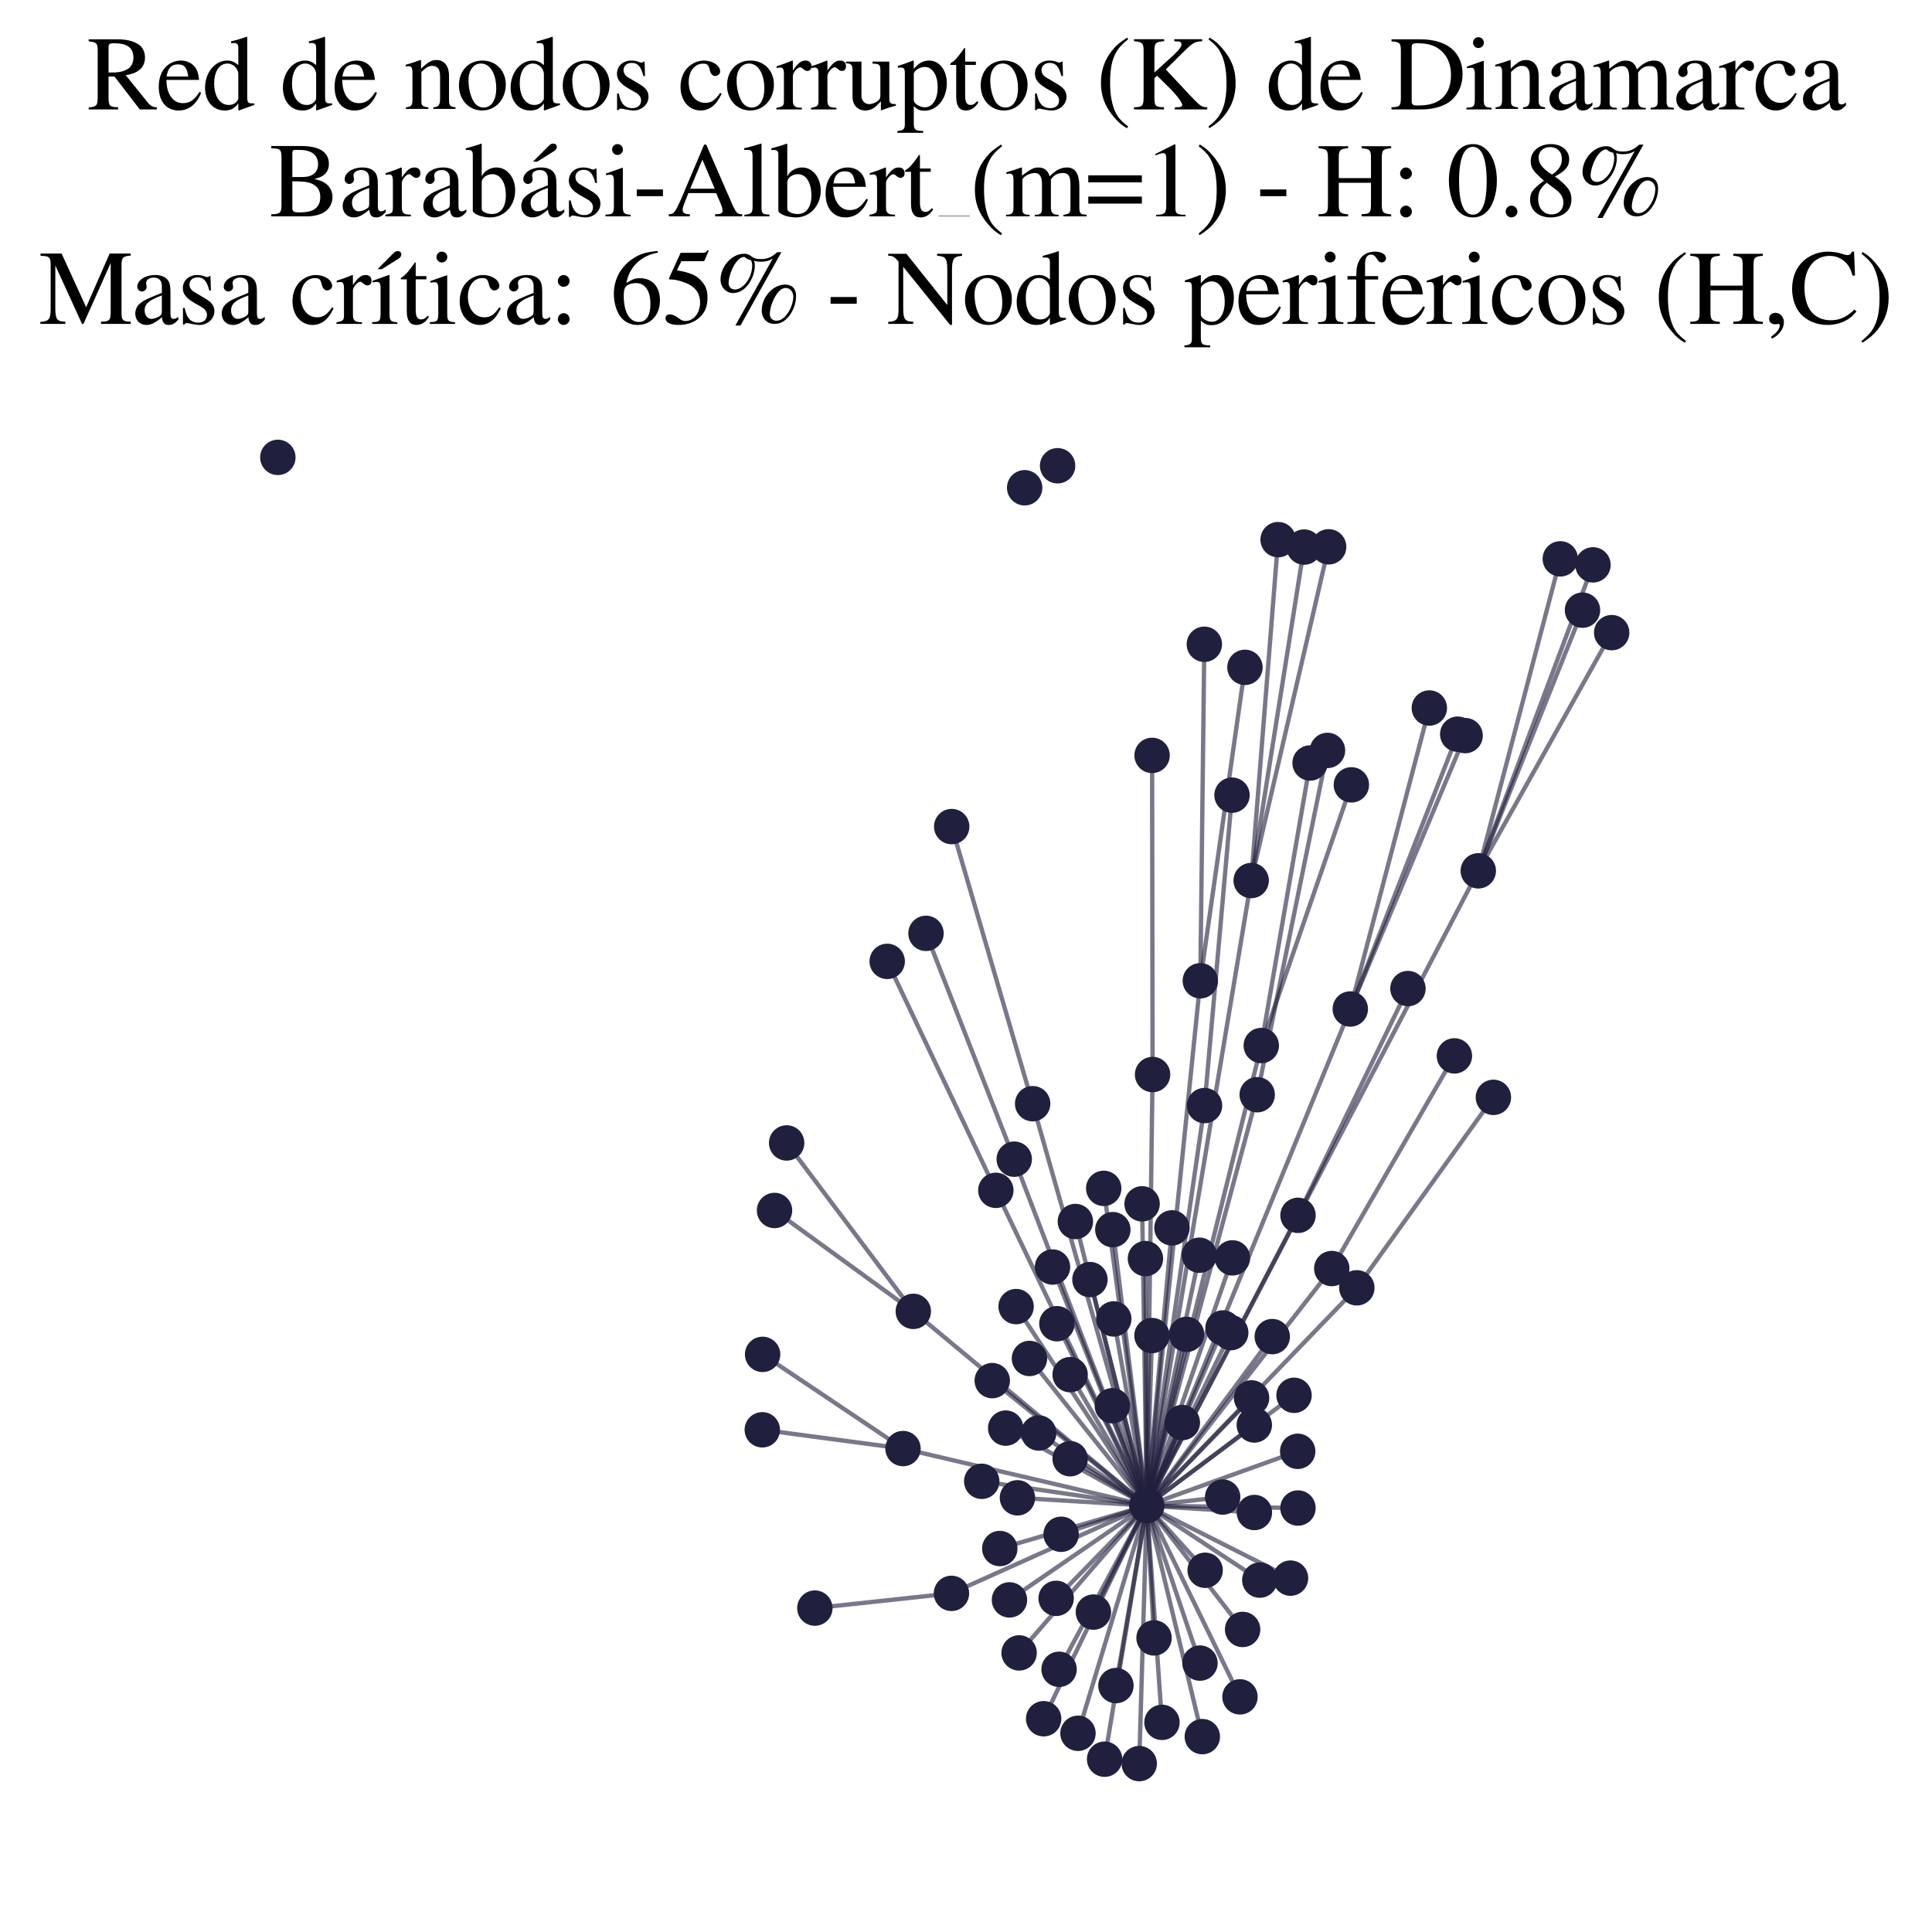 <?xml version="1.0" encoding="utf-8" standalone="no"?>
<!DOCTYPE svg PUBLIC "-//W3C//DTD SVG 1.1//EN"
  "http://www.w3.org/Graphics/SVG/1.1/DTD/svg11.dtd">
<svg xmlns:xlink="http://www.w3.org/1999/xlink" width="178.023pt" height="178.045pt" viewBox="0 0 178.023 178.045" xmlns="http://www.w3.org/2000/svg" version="1.1">
 <defs>
  <style type="text/css">*{stroke-linejoin: round; stroke-linecap: butt}</style>
 </defs>
 <g id="figure_1">
  <g id="patch_1">
   <path d="M 0 178.045 
L 178.023 178.045 
L 178.023 0 
L 0 0 
z
" style="fill: #ffffff"/>
  </g>
  <g id="axes_1">
   <g id="LineCollection_1">
    <path d="M 105.671 138.732 
L 94.858 125.176 
" clip-path="url(#paff88262da)" style="fill: none; stroke: #201f3d; stroke-opacity: 0.6; stroke-width: 0.4"/>
    <path d="M 105.671 138.732 
L 96.982 116.749 
" clip-path="url(#paff88262da)" style="fill: none; stroke: #201f3d; stroke-opacity: 0.6; stroke-width: 0.4"/>
    <path d="M 105.671 138.732 
L 136.216 80.243 
" clip-path="url(#paff88262da)" style="fill: none; stroke: #201f3d; stroke-opacity: 0.6; stroke-width: 0.4"/>
    <path d="M 105.671 138.732 
L 95.152 101.699 
" clip-path="url(#paff88262da)" style="fill: none; stroke: #201f3d; stroke-opacity: 0.6; stroke-width: 0.4"/>
    <path d="M 105.671 138.732 
L 101.783 162.1 
" clip-path="url(#paff88262da)" style="fill: none; stroke: #201f3d; stroke-opacity: 0.6; stroke-width: 0.4"/>
    <path d="M 105.671 138.732 
L 106.149 123.063 
" clip-path="url(#paff88262da)" style="fill: none; stroke: #201f3d; stroke-opacity: 0.6; stroke-width: 0.4"/>
    <path d="M 105.671 138.732 
L 110.787 160.02 
" clip-path="url(#paff88262da)" style="fill: none; stroke: #201f3d; stroke-opacity: 0.6; stroke-width: 0.4"/>
    <path d="M 105.671 138.732 
L 83.208 133.477 
" clip-path="url(#paff88262da)" style="fill: none; stroke: #201f3d; stroke-opacity: 0.6; stroke-width: 0.4"/>
    <path d="M 105.671 138.732 
L 119.239 128.569 
" clip-path="url(#paff88262da)" style="fill: none; stroke: #201f3d; stroke-opacity: 0.6; stroke-width: 0.4"/>
    <path d="M 105.671 138.732 
L 115.288 81.139 
" clip-path="url(#paff88262da)" style="fill: none; stroke: #201f3d; stroke-opacity: 0.6; stroke-width: 0.4"/>
    <path d="M 105.671 138.732 
L 106.339 150.924 
" clip-path="url(#paff88262da)" style="fill: none; stroke: #201f3d; stroke-opacity: 0.6; stroke-width: 0.4"/>
    <path d="M 105.671 138.732 
L 125.025 118.665 
" clip-path="url(#paff88262da)" style="fill: none; stroke: #201f3d; stroke-opacity: 0.6; stroke-width: 0.4"/>
    <path d="M 105.671 138.732 
L 110.991 101.872 
" clip-path="url(#paff88262da)" style="fill: none; stroke: #201f3d; stroke-opacity: 0.6; stroke-width: 0.4"/>
    <path d="M 105.671 138.732 
L 106.203 99.012 
" clip-path="url(#paff88262da)" style="fill: none; stroke: #201f3d; stroke-opacity: 0.6; stroke-width: 0.4"/>
    <path d="M 105.671 138.732 
L 97.317 147.28 
" clip-path="url(#paff88262da)" style="fill: none; stroke: #201f3d; stroke-opacity: 0.6; stroke-width: 0.4"/>
    <path d="M 105.671 138.732 
L 110.603 90.372 
" clip-path="url(#paff88262da)" style="fill: none; stroke: #201f3d; stroke-opacity: 0.6; stroke-width: 0.4"/>
    <path d="M 105.671 138.732 
L 124.421 92.973 
" clip-path="url(#paff88262da)" style="fill: none; stroke: #201f3d; stroke-opacity: 0.6; stroke-width: 0.4"/>
    <path d="M 105.671 138.732 
L 115.585 139.369 
" clip-path="url(#paff88262da)" style="fill: none; stroke: #201f3d; stroke-opacity: 0.6; stroke-width: 0.4"/>
    <path d="M 105.671 138.732 
L 116.219 96.341 
" clip-path="url(#paff88262da)" style="fill: none; stroke: #201f3d; stroke-opacity: 0.6; stroke-width: 0.4"/>
    <path d="M 105.671 138.732 
L 91.76 109.683 
" clip-path="url(#paff88262da)" style="fill: none; stroke: #201f3d; stroke-opacity: 0.6; stroke-width: 0.4"/>
    <path d="M 105.671 138.732 
L 119.604 111.987 
" clip-path="url(#paff88262da)" style="fill: none; stroke: #201f3d; stroke-opacity: 0.6; stroke-width: 0.4"/>
    <path d="M 105.671 138.732 
L 115.326 128.81 
" clip-path="url(#paff88262da)" style="fill: none; stroke: #201f3d; stroke-opacity: 0.6; stroke-width: 0.4"/>
    <path d="M 105.671 138.732 
L 112.695 122.362 
" clip-path="url(#paff88262da)" style="fill: none; stroke: #201f3d; stroke-opacity: 0.6; stroke-width: 0.4"/>
    <path d="M 105.671 138.732 
L 100.751 148.544 
" clip-path="url(#paff88262da)" style="fill: none; stroke: #201f3d; stroke-opacity: 0.6; stroke-width: 0.4"/>
    <path d="M 105.671 138.732 
L 118.914 145.416 
" clip-path="url(#paff88262da)" style="fill: none; stroke: #201f3d; stroke-opacity: 0.6; stroke-width: 0.4"/>
    <path d="M 105.671 138.732 
L 115.845 100.872 
" clip-path="url(#paff88262da)" style="fill: none; stroke: #201f3d; stroke-opacity: 0.6; stroke-width: 0.4"/>
    <path d="M 105.671 138.732 
L 96.167 158.372 
" clip-path="url(#paff88262da)" style="fill: none; stroke: #201f3d; stroke-opacity: 0.6; stroke-width: 0.4"/>
    <path d="M 105.671 138.732 
L 111.047 144.692 
" clip-path="url(#paff88262da)" style="fill: none; stroke: #201f3d; stroke-opacity: 0.6; stroke-width: 0.4"/>
    <path d="M 105.671 138.732 
L 114.501 150.144 
" clip-path="url(#paff88262da)" style="fill: none; stroke: #201f3d; stroke-opacity: 0.6; stroke-width: 0.4"/>
    <path d="M 105.671 138.732 
L 87.671 146.82 
" clip-path="url(#paff88262da)" style="fill: none; stroke: #201f3d; stroke-opacity: 0.6; stroke-width: 0.4"/>
    <path d="M 105.671 138.732 
L 93.018 147.421 
" clip-path="url(#paff88262da)" style="fill: none; stroke: #201f3d; stroke-opacity: 0.6; stroke-width: 0.4"/>
    <path d="M 105.671 138.732 
L 90.461 136.494 
" clip-path="url(#paff88262da)" style="fill: none; stroke: #201f3d; stroke-opacity: 0.6; stroke-width: 0.4"/>
    <path d="M 105.671 138.732 
L 93.456 106.812 
" clip-path="url(#paff88262da)" style="fill: none; stroke: #201f3d; stroke-opacity: 0.6; stroke-width: 0.4"/>
    <path d="M 105.671 138.732 
L 91.43 127.217 
" clip-path="url(#paff88262da)" style="fill: none; stroke: #201f3d; stroke-opacity: 0.6; stroke-width: 0.4"/>
    <path d="M 105.671 138.732 
L 107.07 158.706 
" clip-path="url(#paff88262da)" style="fill: none; stroke: #201f3d; stroke-opacity: 0.6; stroke-width: 0.4"/>
    <path d="M 105.671 138.732 
L 95.711 132.041 
" clip-path="url(#paff88262da)" style="fill: none; stroke: #201f3d; stroke-opacity: 0.6; stroke-width: 0.4"/>
    <path d="M 105.671 138.732 
L 97.777 141.375 
" clip-path="url(#paff88262da)" style="fill: none; stroke: #201f3d; stroke-opacity: 0.6; stroke-width: 0.4"/>
    <path d="M 105.671 138.732 
L 97.387 121.972 
" clip-path="url(#paff88262da)" style="fill: none; stroke: #201f3d; stroke-opacity: 0.6; stroke-width: 0.4"/>
    <path d="M 105.671 138.732 
L 84.156 120.835 
" clip-path="url(#paff88262da)" style="fill: none; stroke: #201f3d; stroke-opacity: 0.6; stroke-width: 0.4"/>
    <path d="M 105.671 138.732 
L 93.907 152.307 
" clip-path="url(#paff88262da)" style="fill: none; stroke: #201f3d; stroke-opacity: 0.6; stroke-width: 0.4"/>
    <path d="M 105.671 138.732 
L 122.714 116.889 
" clip-path="url(#paff88262da)" style="fill: none; stroke: #201f3d; stroke-opacity: 0.6; stroke-width: 0.4"/>
    <path d="M 105.671 138.732 
L 112.661 137.945 
" clip-path="url(#paff88262da)" style="fill: none; stroke: #201f3d; stroke-opacity: 0.6; stroke-width: 0.4"/>
    <path d="M 105.671 138.732 
L 105.546 115.974 
" clip-path="url(#paff88262da)" style="fill: none; stroke: #201f3d; stroke-opacity: 0.6; stroke-width: 0.4"/>
    <path d="M 105.671 138.732 
L 113.562 115.907 
" clip-path="url(#paff88262da)" style="fill: none; stroke: #201f3d; stroke-opacity: 0.6; stroke-width: 0.4"/>
    <path d="M 105.671 138.732 
L 92.125 142.689 
" clip-path="url(#paff88262da)" style="fill: none; stroke: #201f3d; stroke-opacity: 0.6; stroke-width: 0.4"/>
    <path d="M 105.671 138.732 
L 117.231 123.16 
" clip-path="url(#paff88262da)" style="fill: none; stroke: #201f3d; stroke-opacity: 0.6; stroke-width: 0.4"/>
    <path d="M 105.671 138.732 
L 98.608 134.415 
" clip-path="url(#paff88262da)" style="fill: none; stroke: #201f3d; stroke-opacity: 0.6; stroke-width: 0.4"/>
    <path d="M 105.671 138.732 
L 101.701 109.502 
" clip-path="url(#paff88262da)" style="fill: none; stroke: #201f3d; stroke-opacity: 0.6; stroke-width: 0.4"/>
    <path d="M 105.671 138.732 
L 107.99 113.143 
" clip-path="url(#paff88262da)" style="fill: none; stroke: #201f3d; stroke-opacity: 0.6; stroke-width: 0.4"/>
    <path d="M 105.671 138.732 
L 100.431 117.906 
" clip-path="url(#paff88262da)" style="fill: none; stroke: #201f3d; stroke-opacity: 0.6; stroke-width: 0.4"/>
    <path d="M 105.671 138.732 
L 102.627 121.533 
" clip-path="url(#paff88262da)" style="fill: none; stroke: #201f3d; stroke-opacity: 0.6; stroke-width: 0.4"/>
    <path d="M 105.671 138.732 
L 116.083 145.598 
" clip-path="url(#paff88262da)" style="fill: none; stroke: #201f3d; stroke-opacity: 0.6; stroke-width: 0.4"/>
    <path d="M 105.671 138.732 
L 113.407 122.795 
" clip-path="url(#paff88262da)" style="fill: none; stroke: #201f3d; stroke-opacity: 0.6; stroke-width: 0.4"/>
    <path d="M 105.671 138.732 
L 105.238 110.926 
" clip-path="url(#paff88262da)" style="fill: none; stroke: #201f3d; stroke-opacity: 0.6; stroke-width: 0.4"/>
    <path d="M 105.671 138.732 
L 119.575 133.73 
" clip-path="url(#paff88262da)" style="fill: none; stroke: #201f3d; stroke-opacity: 0.6; stroke-width: 0.4"/>
    <path d="M 105.671 138.732 
L 99.33 159.714 
" clip-path="url(#paff88262da)" style="fill: none; stroke: #201f3d; stroke-opacity: 0.6; stroke-width: 0.4"/>
    <path d="M 105.671 138.732 
L 102.827 155.316 
" clip-path="url(#paff88262da)" style="fill: none; stroke: #201f3d; stroke-opacity: 0.6; stroke-width: 0.4"/>
    <path d="M 105.671 138.732 
L 110.515 115.662 
" clip-path="url(#paff88262da)" style="fill: none; stroke: #201f3d; stroke-opacity: 0.6; stroke-width: 0.4"/>
    <path d="M 105.671 138.732 
L 92.669 131.592 
" clip-path="url(#paff88262da)" style="fill: none; stroke: #201f3d; stroke-opacity: 0.6; stroke-width: 0.4"/>
    <path d="M 105.671 138.732 
L 114.257 156.357 
" clip-path="url(#paff88262da)" style="fill: none; stroke: #201f3d; stroke-opacity: 0.6; stroke-width: 0.4"/>
    <path d="M 105.671 138.732 
L 93.627 120.395 
" clip-path="url(#paff88262da)" style="fill: none; stroke: #201f3d; stroke-opacity: 0.6; stroke-width: 0.4"/>
    <path d="M 105.671 138.732 
L 115.577 131.302 
" clip-path="url(#paff88262da)" style="fill: none; stroke: #201f3d; stroke-opacity: 0.6; stroke-width: 0.4"/>
    <path d="M 105.671 138.732 
L 99.089 112.556 
" clip-path="url(#paff88262da)" style="fill: none; stroke: #201f3d; stroke-opacity: 0.6; stroke-width: 0.4"/>
    <path d="M 105.671 138.732 
L 108.946 131.082 
" clip-path="url(#paff88262da)" style="fill: none; stroke: #201f3d; stroke-opacity: 0.6; stroke-width: 0.4"/>
    <path d="M 105.671 138.732 
L 102.496 129.529 
" clip-path="url(#paff88262da)" style="fill: none; stroke: #201f3d; stroke-opacity: 0.6; stroke-width: 0.4"/>
    <path d="M 105.671 138.732 
L 98.607 126.666 
" clip-path="url(#paff88262da)" style="fill: none; stroke: #201f3d; stroke-opacity: 0.6; stroke-width: 0.4"/>
    <path d="M 105.671 138.732 
L 110.57 153.245 
" clip-path="url(#paff88262da)" style="fill: none; stroke: #201f3d; stroke-opacity: 0.6; stroke-width: 0.4"/>
    <path d="M 105.671 138.732 
L 102.541 113.305 
" clip-path="url(#paff88262da)" style="fill: none; stroke: #201f3d; stroke-opacity: 0.6; stroke-width: 0.4"/>
    <path d="M 105.671 138.732 
L 119.601 138.957 
" clip-path="url(#paff88262da)" style="fill: none; stroke: #201f3d; stroke-opacity: 0.6; stroke-width: 0.4"/>
    <path d="M 105.671 138.732 
L 109.335 122.955 
" clip-path="url(#paff88262da)" style="fill: none; stroke: #201f3d; stroke-opacity: 0.6; stroke-width: 0.4"/>
    <path d="M 105.671 138.732 
L 97.588 153.818 
" clip-path="url(#paff88262da)" style="fill: none; stroke: #201f3d; stroke-opacity: 0.6; stroke-width: 0.4"/>
    <path d="M 105.671 138.732 
L 93.751 138.015 
" clip-path="url(#paff88262da)" style="fill: none; stroke: #201f3d; stroke-opacity: 0.6; stroke-width: 0.4"/>
    <path d="M 105.671 138.732 
L 104.972 162.506 
" clip-path="url(#paff88262da)" style="fill: none; stroke: #201f3d; stroke-opacity: 0.6; stroke-width: 0.4"/>
    <path d="M 136.216 80.243 
L 148.507 58.294 
" clip-path="url(#paff88262da)" style="fill: none; stroke: #201f3d; stroke-opacity: 0.6; stroke-width: 0.4"/>
    <path d="M 136.216 80.243 
L 143.773 51.495 
" clip-path="url(#paff88262da)" style="fill: none; stroke: #201f3d; stroke-opacity: 0.6; stroke-width: 0.4"/>
    <path d="M 136.216 80.243 
L 145.818 56.223 
" clip-path="url(#paff88262da)" style="fill: none; stroke: #201f3d; stroke-opacity: 0.6; stroke-width: 0.4"/>
    <path d="M 136.216 80.243 
L 146.784 52.05 
" clip-path="url(#paff88262da)" style="fill: none; stroke: #201f3d; stroke-opacity: 0.6; stroke-width: 0.4"/>
    <path d="M 129.735 91.09 
L 119.604 111.987 
" clip-path="url(#paff88262da)" style="fill: none; stroke: #201f3d; stroke-opacity: 0.6; stroke-width: 0.4"/>
    <path d="M 95.152 101.699 
L 87.694 76.165 
" clip-path="url(#paff88262da)" style="fill: none; stroke: #201f3d; stroke-opacity: 0.6; stroke-width: 0.4"/>
    <path d="M 83.208 133.477 
L 70.241 131.748 
" clip-path="url(#paff88262da)" style="fill: none; stroke: #201f3d; stroke-opacity: 0.6; stroke-width: 0.4"/>
    <path d="M 83.208 133.477 
L 70.27 124.798 
" clip-path="url(#paff88262da)" style="fill: none; stroke: #201f3d; stroke-opacity: 0.6; stroke-width: 0.4"/>
    <path d="M 134.321 67.652 
L 124.421 92.973 
" clip-path="url(#paff88262da)" style="fill: none; stroke: #201f3d; stroke-opacity: 0.6; stroke-width: 0.4"/>
    <path d="M 115.288 81.139 
L 120.168 50.411 
" clip-path="url(#paff88262da)" style="fill: none; stroke: #201f3d; stroke-opacity: 0.6; stroke-width: 0.4"/>
    <path d="M 115.288 81.139 
L 122.427 50.387 
" clip-path="url(#paff88262da)" style="fill: none; stroke: #201f3d; stroke-opacity: 0.6; stroke-width: 0.4"/>
    <path d="M 115.288 81.139 
L 117.772 49.725 
" clip-path="url(#paff88262da)" style="fill: none; stroke: #201f3d; stroke-opacity: 0.6; stroke-width: 0.4"/>
    <path d="M 131.705 65.238 
L 124.421 92.973 
" clip-path="url(#paff88262da)" style="fill: none; stroke: #201f3d; stroke-opacity: 0.6; stroke-width: 0.4"/>
    <path d="M 125.025 118.665 
L 137.608 101.115 
" clip-path="url(#paff88262da)" style="fill: none; stroke: #201f3d; stroke-opacity: 0.6; stroke-width: 0.4"/>
    <path d="M 110.991 101.872 
L 113.523 73.27 
" clip-path="url(#paff88262da)" style="fill: none; stroke: #201f3d; stroke-opacity: 0.6; stroke-width: 0.4"/>
    <path d="M 106.203 99.012 
L 106.159 69.605 
" clip-path="url(#paff88262da)" style="fill: none; stroke: #201f3d; stroke-opacity: 0.6; stroke-width: 0.4"/>
    <path d="M 134.015 97.295 
L 122.714 116.889 
" clip-path="url(#paff88262da)" style="fill: none; stroke: #201f3d; stroke-opacity: 0.6; stroke-width: 0.4"/>
    <path d="M 122.321 69.147 
L 115.845 100.872 
" clip-path="url(#paff88262da)" style="fill: none; stroke: #201f3d; stroke-opacity: 0.6; stroke-width: 0.4"/>
    <path d="M 72.485 105.316 
L 84.156 120.835 
" clip-path="url(#paff88262da)" style="fill: none; stroke: #201f3d; stroke-opacity: 0.6; stroke-width: 0.4"/>
    <path d="M 110.603 90.372 
L 114.716 61.492 
" clip-path="url(#paff88262da)" style="fill: none; stroke: #201f3d; stroke-opacity: 0.6; stroke-width: 0.4"/>
    <path d="M 110.603 90.372 
L 110.973 59.366 
" clip-path="url(#paff88262da)" style="fill: none; stroke: #201f3d; stroke-opacity: 0.6; stroke-width: 0.4"/>
    <path d="M 124.421 92.973 
L 135.003 67.781 
" clip-path="url(#paff88262da)" style="fill: none; stroke: #201f3d; stroke-opacity: 0.6; stroke-width: 0.4"/>
    <path d="M 116.219 96.341 
L 124.521 72.32 
" clip-path="url(#paff88262da)" style="fill: none; stroke: #201f3d; stroke-opacity: 0.6; stroke-width: 0.4"/>
    <path d="M 116.219 96.341 
L 120.717 70.306 
" clip-path="url(#paff88262da)" style="fill: none; stroke: #201f3d; stroke-opacity: 0.6; stroke-width: 0.4"/>
    <path d="M 91.76 109.683 
L 81.751 88.585 
" clip-path="url(#paff88262da)" style="fill: none; stroke: #201f3d; stroke-opacity: 0.6; stroke-width: 0.4"/>
    <path d="M 85.325 86.004 
L 93.456 106.812 
" clip-path="url(#paff88262da)" style="fill: none; stroke: #201f3d; stroke-opacity: 0.6; stroke-width: 0.4"/>
    <path d="M 87.671 146.82 
L 75.085 148.177 
" clip-path="url(#paff88262da)" style="fill: none; stroke: #201f3d; stroke-opacity: 0.6; stroke-width: 0.4"/>
    <path d="M 84.156 120.835 
L 71.368 111.538 
" clip-path="url(#paff88262da)" style="fill: none; stroke: #201f3d; stroke-opacity: 0.6; stroke-width: 0.4"/>
   </g>
   <g id="PathCollection_1">
    <defs>
     <path id="mab3a86622e" d="M 0 1.581 
C 0.419 1.581 0.822 1.415 1.118 1.118 
C 1.415 0.822 1.581 0.419 1.581 0 
C 1.581 -0.419 1.415 -0.822 1.118 -1.118 
C 0.822 -1.415 0.419 -1.581 0 -1.581 
C -0.419 -1.581 -0.822 -1.415 -1.118 -1.118 
C -1.415 -0.822 -1.581 -0.419 -1.581 0 
C -1.581 0.419 -1.415 0.822 -1.118 1.118 
C -0.822 1.415 -0.419 1.581 0 1.581 
z
" style="stroke: #201f3d; stroke-width: 0.1"/>
    </defs>
    <g clip-path="url(#paff88262da)">
     <use xlink:href="#mab3a86622e" x="109.335" y="122.955" style="fill: #201f3d; stroke: #201f3d; stroke-width: 0.1"/>
     <use xlink:href="#mab3a86622e" x="120.168" y="50.411" style="fill: #201f3d; stroke: #201f3d; stroke-width: 0.1"/>
     <use xlink:href="#mab3a86622e" x="113.407" y="122.795" style="fill: #201f3d; stroke: #201f3d; stroke-width: 0.1"/>
     <use xlink:href="#mab3a86622e" x="119.604" y="111.987" style="fill: #201f3d; stroke: #201f3d; stroke-width: 0.1"/>
     <use xlink:href="#mab3a86622e" x="115.326" y="128.81" style="fill: #201f3d; stroke: #201f3d; stroke-width: 0.1"/>
     <use xlink:href="#mab3a86622e" x="98.607" y="126.666" style="fill: #201f3d; stroke: #201f3d; stroke-width: 0.1"/>
     <use xlink:href="#mab3a86622e" x="93.907" y="152.307" style="fill: #201f3d; stroke: #201f3d; stroke-width: 0.1"/>
     <use xlink:href="#mab3a86622e" x="101.701" y="109.502" style="fill: #201f3d; stroke: #201f3d; stroke-width: 0.1"/>
     <use xlink:href="#mab3a86622e" x="94.417" y="44.944" style="fill: #201f3d; stroke: #201f3d; stroke-width: 0.1"/>
     <use xlink:href="#mab3a86622e" x="100.431" y="117.906" style="fill: #201f3d; stroke: #201f3d; stroke-width: 0.1"/>
     <use xlink:href="#mab3a86622e" x="116.083" y="145.598" style="fill: #201f3d; stroke: #201f3d; stroke-width: 0.1"/>
     <use xlink:href="#mab3a86622e" x="122.321" y="69.147" style="fill: #201f3d; stroke: #201f3d; stroke-width: 0.1"/>
     <use xlink:href="#mab3a86622e" x="75.085" y="148.177" style="fill: #201f3d; stroke: #201f3d; stroke-width: 0.1"/>
     <use xlink:href="#mab3a86622e" x="81.751" y="88.585" style="fill: #201f3d; stroke: #201f3d; stroke-width: 0.1"/>
     <use xlink:href="#mab3a86622e" x="87.694" y="76.165" style="fill: #201f3d; stroke: #201f3d; stroke-width: 0.1"/>
     <use xlink:href="#mab3a86622e" x="131.705" y="65.238" style="fill: #201f3d; stroke: #201f3d; stroke-width: 0.1"/>
     <use xlink:href="#mab3a86622e" x="110.787" y="160.02" style="fill: #201f3d; stroke: #201f3d; stroke-width: 0.1"/>
     <use xlink:href="#mab3a86622e" x="118.914" y="145.416" style="fill: #201f3d; stroke: #201f3d; stroke-width: 0.1"/>
     <use xlink:href="#mab3a86622e" x="85.325" y="86.004" style="fill: #201f3d; stroke: #201f3d; stroke-width: 0.1"/>
     <use xlink:href="#mab3a86622e" x="71.368" y="111.538" style="fill: #201f3d; stroke: #201f3d; stroke-width: 0.1"/>
     <use xlink:href="#mab3a86622e" x="97.777" y="141.375" style="fill: #201f3d; stroke: #201f3d; stroke-width: 0.1"/>
     <use xlink:href="#mab3a86622e" x="107.07" y="158.706" style="fill: #201f3d; stroke: #201f3d; stroke-width: 0.1"/>
     <use xlink:href="#mab3a86622e" x="84.156" y="120.835" style="fill: #201f3d; stroke: #201f3d; stroke-width: 0.1"/>
     <use xlink:href="#mab3a86622e" x="104.972" y="162.506" style="fill: #201f3d; stroke: #201f3d; stroke-width: 0.1"/>
     <use xlink:href="#mab3a86622e" x="114.501" y="150.144" style="fill: #201f3d; stroke: #201f3d; stroke-width: 0.1"/>
     <use xlink:href="#mab3a86622e" x="96.167" y="158.372" style="fill: #201f3d; stroke: #201f3d; stroke-width: 0.1"/>
     <use xlink:href="#mab3a86622e" x="110.603" y="90.372" style="fill: #201f3d; stroke: #201f3d; stroke-width: 0.1"/>
     <use xlink:href="#mab3a86622e" x="145.818" y="56.223" style="fill: #201f3d; stroke: #201f3d; stroke-width: 0.1"/>
     <use xlink:href="#mab3a86622e" x="115.845" y="100.872" style="fill: #201f3d; stroke: #201f3d; stroke-width: 0.1"/>
     <use xlink:href="#mab3a86622e" x="97.452" y="42.917" style="fill: #201f3d; stroke: #201f3d; stroke-width: 0.1"/>
     <use xlink:href="#mab3a86622e" x="106.159" y="69.605" style="fill: #201f3d; stroke: #201f3d; stroke-width: 0.1"/>
     <use xlink:href="#mab3a86622e" x="110.991" y="101.872" style="fill: #201f3d; stroke: #201f3d; stroke-width: 0.1"/>
     <use xlink:href="#mab3a86622e" x="105.546" y="115.974" style="fill: #201f3d; stroke: #201f3d; stroke-width: 0.1"/>
     <use xlink:href="#mab3a86622e" x="148.507" y="58.294" style="fill: #201f3d; stroke: #201f3d; stroke-width: 0.1"/>
     <use xlink:href="#mab3a86622e" x="70.241" y="131.748" style="fill: #201f3d; stroke: #201f3d; stroke-width: 0.1"/>
     <use xlink:href="#mab3a86622e" x="96.982" y="116.749" style="fill: #201f3d; stroke: #201f3d; stroke-width: 0.1"/>
     <use xlink:href="#mab3a86622e" x="94.858" y="125.176" style="fill: #201f3d; stroke: #201f3d; stroke-width: 0.1"/>
     <use xlink:href="#mab3a86622e" x="115.577" y="131.302" style="fill: #201f3d; stroke: #201f3d; stroke-width: 0.1"/>
     <use xlink:href="#mab3a86622e" x="115.585" y="139.369" style="fill: #201f3d; stroke: #201f3d; stroke-width: 0.1"/>
     <use xlink:href="#mab3a86622e" x="146.784" y="52.05" style="fill: #201f3d; stroke: #201f3d; stroke-width: 0.1"/>
     <use xlink:href="#mab3a86622e" x="95.152" y="101.699" style="fill: #201f3d; stroke: #201f3d; stroke-width: 0.1"/>
     <use xlink:href="#mab3a86622e" x="117.772" y="49.725" style="fill: #201f3d; stroke: #201f3d; stroke-width: 0.1"/>
     <use xlink:href="#mab3a86622e" x="25.602" y="42.145" style="fill: #201f3d; stroke: #201f3d; stroke-width: 0.1"/>
     <use xlink:href="#mab3a86622e" x="108.946" y="131.082" style="fill: #201f3d; stroke: #201f3d; stroke-width: 0.1"/>
     <use xlink:href="#mab3a86622e" x="125.025" y="118.665" style="fill: #201f3d; stroke: #201f3d; stroke-width: 0.1"/>
     <use xlink:href="#mab3a86622e" x="102.541" y="113.305" style="fill: #201f3d; stroke: #201f3d; stroke-width: 0.1"/>
     <use xlink:href="#mab3a86622e" x="87.671" y="146.82" style="fill: #201f3d; stroke: #201f3d; stroke-width: 0.1"/>
     <use xlink:href="#mab3a86622e" x="99.33" y="159.714" style="fill: #201f3d; stroke: #201f3d; stroke-width: 0.1"/>
     <use xlink:href="#mab3a86622e" x="101.783" y="162.1" style="fill: #201f3d; stroke: #201f3d; stroke-width: 0.1"/>
     <use xlink:href="#mab3a86622e" x="136.216" y="80.243" style="fill: #201f3d; stroke: #201f3d; stroke-width: 0.1"/>
     <use xlink:href="#mab3a86622e" x="122.427" y="50.387" style="fill: #201f3d; stroke: #201f3d; stroke-width: 0.1"/>
     <use xlink:href="#mab3a86622e" x="72.485" y="105.316" style="fill: #201f3d; stroke: #201f3d; stroke-width: 0.1"/>
     <use xlink:href="#mab3a86622e" x="90.461" y="136.494" style="fill: #201f3d; stroke: #201f3d; stroke-width: 0.1"/>
     <use xlink:href="#mab3a86622e" x="112.695" y="122.362" style="fill: #201f3d; stroke: #201f3d; stroke-width: 0.1"/>
     <use xlink:href="#mab3a86622e" x="106.203" y="99.012" style="fill: #201f3d; stroke: #201f3d; stroke-width: 0.1"/>
     <use xlink:href="#mab3a86622e" x="122.714" y="116.889" style="fill: #201f3d; stroke: #201f3d; stroke-width: 0.1"/>
     <use xlink:href="#mab3a86622e" x="112.661" y="137.945" style="fill: #201f3d; stroke: #201f3d; stroke-width: 0.1"/>
     <use xlink:href="#mab3a86622e" x="110.57" y="153.245" style="fill: #201f3d; stroke: #201f3d; stroke-width: 0.1"/>
     <use xlink:href="#mab3a86622e" x="107.99" y="113.143" style="fill: #201f3d; stroke: #201f3d; stroke-width: 0.1"/>
     <use xlink:href="#mab3a86622e" x="91.43" y="127.217" style="fill: #201f3d; stroke: #201f3d; stroke-width: 0.1"/>
     <use xlink:href="#mab3a86622e" x="102.627" y="121.533" style="fill: #201f3d; stroke: #201f3d; stroke-width: 0.1"/>
     <use xlink:href="#mab3a86622e" x="91.76" y="109.683" style="fill: #201f3d; stroke: #201f3d; stroke-width: 0.1"/>
     <use xlink:href="#mab3a86622e" x="93.456" y="106.812" style="fill: #201f3d; stroke: #201f3d; stroke-width: 0.1"/>
     <use xlink:href="#mab3a86622e" x="124.421" y="92.973" style="fill: #201f3d; stroke: #201f3d; stroke-width: 0.1"/>
     <use xlink:href="#mab3a86622e" x="105.238" y="110.926" style="fill: #201f3d; stroke: #201f3d; stroke-width: 0.1"/>
     <use xlink:href="#mab3a86622e" x="93.018" y="147.421" style="fill: #201f3d; stroke: #201f3d; stroke-width: 0.1"/>
     <use xlink:href="#mab3a86622e" x="119.601" y="138.957" style="fill: #201f3d; stroke: #201f3d; stroke-width: 0.1"/>
     <use xlink:href="#mab3a86622e" x="113.562" y="115.907" style="fill: #201f3d; stroke: #201f3d; stroke-width: 0.1"/>
     <use xlink:href="#mab3a86622e" x="92.669" y="131.592" style="fill: #201f3d; stroke: #201f3d; stroke-width: 0.1"/>
     <use xlink:href="#mab3a86622e" x="119.239" y="128.569" style="fill: #201f3d; stroke: #201f3d; stroke-width: 0.1"/>
     <use xlink:href="#mab3a86622e" x="93.751" y="138.015" style="fill: #201f3d; stroke: #201f3d; stroke-width: 0.1"/>
     <use xlink:href="#mab3a86622e" x="95.711" y="132.041" style="fill: #201f3d; stroke: #201f3d; stroke-width: 0.1"/>
     <use xlink:href="#mab3a86622e" x="92.125" y="142.689" style="fill: #201f3d; stroke: #201f3d; stroke-width: 0.1"/>
     <use xlink:href="#mab3a86622e" x="120.717" y="70.306" style="fill: #201f3d; stroke: #201f3d; stroke-width: 0.1"/>
     <use xlink:href="#mab3a86622e" x="113.523" y="73.27" style="fill: #201f3d; stroke: #201f3d; stroke-width: 0.1"/>
     <use xlink:href="#mab3a86622e" x="70.27" y="124.798" style="fill: #201f3d; stroke: #201f3d; stroke-width: 0.1"/>
     <use xlink:href="#mab3a86622e" x="97.588" y="153.818" style="fill: #201f3d; stroke: #201f3d; stroke-width: 0.1"/>
     <use xlink:href="#mab3a86622e" x="110.973" y="59.366" style="fill: #201f3d; stroke: #201f3d; stroke-width: 0.1"/>
     <use xlink:href="#mab3a86622e" x="100.751" y="148.544" style="fill: #201f3d; stroke: #201f3d; stroke-width: 0.1"/>
     <use xlink:href="#mab3a86622e" x="114.257" y="156.357" style="fill: #201f3d; stroke: #201f3d; stroke-width: 0.1"/>
     <use xlink:href="#mab3a86622e" x="97.317" y="147.28" style="fill: #201f3d; stroke: #201f3d; stroke-width: 0.1"/>
     <use xlink:href="#mab3a86622e" x="99.089" y="112.556" style="fill: #201f3d; stroke: #201f3d; stroke-width: 0.1"/>
     <use xlink:href="#mab3a86622e" x="134.015" y="97.295" style="fill: #201f3d; stroke: #201f3d; stroke-width: 0.1"/>
     <use xlink:href="#mab3a86622e" x="129.735" y="91.09" style="fill: #201f3d; stroke: #201f3d; stroke-width: 0.1"/>
     <use xlink:href="#mab3a86622e" x="102.827" y="155.316" style="fill: #201f3d; stroke: #201f3d; stroke-width: 0.1"/>
     <use xlink:href="#mab3a86622e" x="97.387" y="121.972" style="fill: #201f3d; stroke: #201f3d; stroke-width: 0.1"/>
     <use xlink:href="#mab3a86622e" x="106.149" y="123.063" style="fill: #201f3d; stroke: #201f3d; stroke-width: 0.1"/>
     <use xlink:href="#mab3a86622e" x="93.627" y="120.395" style="fill: #201f3d; stroke: #201f3d; stroke-width: 0.1"/>
     <use xlink:href="#mab3a86622e" x="115.288" y="81.139" style="fill: #201f3d; stroke: #201f3d; stroke-width: 0.1"/>
     <use xlink:href="#mab3a86622e" x="102.496" y="129.529" style="fill: #201f3d; stroke: #201f3d; stroke-width: 0.1"/>
     <use xlink:href="#mab3a86622e" x="117.231" y="123.16" style="fill: #201f3d; stroke: #201f3d; stroke-width: 0.1"/>
     <use xlink:href="#mab3a86622e" x="83.208" y="133.477" style="fill: #201f3d; stroke: #201f3d; stroke-width: 0.1"/>
     <use xlink:href="#mab3a86622e" x="119.575" y="133.73" style="fill: #201f3d; stroke: #201f3d; stroke-width: 0.1"/>
     <use xlink:href="#mab3a86622e" x="98.608" y="134.415" style="fill: #201f3d; stroke: #201f3d; stroke-width: 0.1"/>
     <use xlink:href="#mab3a86622e" x="137.608" y="101.115" style="fill: #201f3d; stroke: #201f3d; stroke-width: 0.1"/>
     <use xlink:href="#mab3a86622e" x="111.047" y="144.692" style="fill: #201f3d; stroke: #201f3d; stroke-width: 0.1"/>
     <use xlink:href="#mab3a86622e" x="116.219" y="96.341" style="fill: #201f3d; stroke: #201f3d; stroke-width: 0.1"/>
     <use xlink:href="#mab3a86622e" x="134.321" y="67.652" style="fill: #201f3d; stroke: #201f3d; stroke-width: 0.1"/>
     <use xlink:href="#mab3a86622e" x="105.671" y="138.732" style="fill: #201f3d; stroke: #201f3d; stroke-width: 0.1"/>
     <use xlink:href="#mab3a86622e" x="135.003" y="67.781" style="fill: #201f3d; stroke: #201f3d; stroke-width: 0.1"/>
     <use xlink:href="#mab3a86622e" x="110.515" y="115.662" style="fill: #201f3d; stroke: #201f3d; stroke-width: 0.1"/>
     <use xlink:href="#mab3a86622e" x="143.773" y="51.495" style="fill: #201f3d; stroke: #201f3d; stroke-width: 0.1"/>
     <use xlink:href="#mab3a86622e" x="114.716" y="61.492" style="fill: #201f3d; stroke: #201f3d; stroke-width: 0.1"/>
     <use xlink:href="#mab3a86622e" x="124.521" y="72.32" style="fill: #201f3d; stroke: #201f3d; stroke-width: 0.1"/>
     <use xlink:href="#mab3a86622e" x="106.339" y="150.924" style="fill: #201f3d; stroke: #201f3d; stroke-width: 0.1"/>
    </g>
   </g>
   <g id="text_1">
    <!-- Red de nodos corruptos (K) de Dinamarca -->
    <g transform="translate(8.004 10.084) scale(0.096 -0.096)">
     <defs>
      <path id="NimbusRomNo9L-Regu-52" d="M 4218 121 
C 3974 140 3846 205 3661 424 
L 2342 2061 
C 2771 2143 2963 2219 3174 2388 
C 3379 2553 3501 2818 3501 3113 
C 3501 3385 3418 3618 3251 3801 
C 3008 4059 2477 4224 1875 4224 
L 109 4224 
L 109 4102 
C 589 4051 653 3981 653 3528 
L 653 765 
C 653 236 589 159 109 121 
L 109 0 
L 1882 0 
L 1882 134 
C 1389 134 1306 219 1306 692 
L 1306 1984 
L 1664 1984 
L 3187 0 
L 4218 0 
L 4218 121 
z
M 1306 3762 
C 1306 3937 1376 3987 1632 3987 
C 2432 3987 2803 3716 2803 3123 
C 2803 2807 2669 2542 2438 2423 
C 2144 2258 1920 2221 1306 2221 
L 1306 3762 
z
" transform="scale(0.016)"/>
      <path id="NimbusRomNo9L-Regu-65" d="M 2611 1053 
C 2304 564 2029 378 1619 378 
C 1254 378 979 564 794 930 
C 678 1174 634 1386 621 1779 
L 2592 1779 
C 2541 2193 2477 2377 2317 2581 
C 2125 2811 1830 2944 1498 2944 
C 1178 2944 877 2829 634 2611 
C 333 2349 160 1894 160 1370 
C 160 486 621 -64 1357 -64 
C 1965 -64 2445 315 2714 1008 
L 2611 1053 
z
M 634 1984 
C 704 2479 922 2714 1312 2714 
C 1702 2714 1856 2535 1939 1984 
L 634 1984 
z
" transform="scale(0.016)"/>
      <path id="NimbusRomNo9L-Regu-64" d="M 2202 -64 
L 3142 269 
L 3142 365 
C 3027 365 3014 365 2995 365 
C 2765 365 2714 435 2714 731 
L 2714 4364 
L 2682 4377 
C 2374 4268 2150 4204 1741 4096 
L 1741 3994 
C 1792 4000 1830 4000 1882 4000 
C 2118 4000 2176 3936 2176 3672 
L 2176 2669 
C 1933 2874 1760 2944 1504 2944 
C 768 2944 173 2221 173 1312 
C 173 493 653 -64 1357 -64 
C 1715 -64 1958 64 2176 365 
L 2176 -45 
L 2202 -64 
z
M 2176 653 
C 2176 608 2131 531 2067 461 
C 1952 333 1792 269 1606 269 
C 1075 269 723 781 723 1568 
C 723 2291 1037 2765 1523 2765 
C 1862 2765 2176 2464 2176 2125 
L 2176 653 
z
" transform="scale(0.016)"/>
      <path id="NimbusRomNo9L-Regu-6e" d="M 102 2579 
C 141 2598 205 2605 275 2605 
C 454 2605 512 2509 512 2195 
L 512 608 
C 512 243 442 154 115 128 
L 115 32 
L 1472 32 
L 1472 128 
C 1146 154 1050 230 1050 461 
L 1050 2259 
C 1357 2547 1498 2624 1709 2624 
C 2022 2624 2176 2426 2176 2003 
L 2176 666 
C 2176 262 2093 154 1773 128 
L 1773 32 
L 3104 32 
L 3104 128 
C 2790 160 2714 237 2714 550 
L 2714 2016 
C 2714 2618 2432 2976 1958 2976 
C 1664 2976 1466 2867 1030 2458 
L 1030 2963 
L 986 2976 
C 672 2861 454 2790 102 2688 
L 102 2579 
z
" transform="scale(0.016)"/>
      <path id="NimbusRomNo9L-Regu-6f" d="M 1600 2944 
C 768 2944 186 2330 186 1446 
C 186 582 781 -64 1587 -64 
C 2394 -64 3008 614 3008 1498 
C 3008 2336 2419 2944 1600 2944 
z
M 1517 2765 
C 2054 2765 2432 2150 2432 1274 
C 2432 550 2144 115 1664 115 
C 1414 115 1178 269 1043 525 
C 864 858 762 1306 762 1760 
C 762 2368 1062 2765 1517 2765 
z
" transform="scale(0.016)"/>
      <path id="NimbusRomNo9L-Regu-73" d="M 2016 2010 
L 1990 2880 
L 1920 2880 
L 1907 2867 
C 1850 2822 1843 2816 1818 2816 
C 1779 2816 1715 2829 1645 2861 
C 1504 2915 1363 2944 1197 2944 
C 691 2944 326 2616 326 2154 
C 326 1796 531 1539 1075 1231 
L 1446 1020 
C 1670 892 1779 737 1779 539 
C 1779 256 1574 77 1248 77 
C 1030 77 832 159 710 298 
C 576 455 518 600 435 960 
L 333 960 
L 333 -39 
L 416 -39 
C 461 33 486 48 563 48 
C 621 48 710 35 858 -2 
C 1037 -39 1210 -64 1325 -64 
C 1818 -64 2227 308 2227 757 
C 2227 1077 2074 1289 1690 1520 
L 998 1930 
C 819 2033 723 2194 723 2367 
C 723 2624 922 2803 1216 2803 
C 1581 2803 1773 2583 1920 2010 
L 2016 2010 
z
" transform="scale(0.016)"/>
      <path id="NimbusRomNo9L-Regu-63" d="M 2547 998 
C 2240 550 2010 397 1645 397 
C 1062 397 653 909 653 1645 
C 653 2304 1005 2758 1523 2758 
C 1754 2758 1837 2688 1901 2451 
L 1939 2310 
C 1990 2131 2106 2016 2240 2016 
C 2406 2016 2547 2138 2547 2285 
C 2547 2643 2099 2944 1562 2944 
C 1248 2944 922 2816 659 2586 
C 339 2304 160 1869 160 1363 
C 160 531 666 -64 1376 -64 
C 1664 -64 1920 38 2150 237 
C 2323 390 2445 563 2637 941 
L 2547 998 
z
" transform="scale(0.016)"/>
      <path id="NimbusRomNo9L-Regu-72" d="M 45 2496 
C 134 2515 192 2522 269 2522 
C 429 2522 486 2419 486 2138 
L 486 538 
C 486 218 442 173 32 96 
L 32 0 
L 1568 0 
L 1568 102 
C 1133 102 1024 199 1024 565 
L 1024 2013 
C 1024 2219 1299 2541 1472 2541 
C 1510 2541 1568 2509 1638 2445 
C 1741 2355 1811 2317 1894 2317 
C 2048 2317 2144 2426 2144 2605 
C 2144 2816 2010 2944 1792 2944 
C 1523 2944 1338 2797 1024 2343 
L 1024 2931 
L 992 2944 
C 653 2803 422 2721 45 2599 
L 45 2496 
z
" transform="scale(0.016)"/>
      <path id="NimbusRomNo9L-Regu-75" d="M 3066 320 
L 3034 320 
C 2739 320 2669 390 2669 685 
L 2669 2880 
L 1658 2880 
L 1658 2758 
C 2054 2758 2131 2694 2131 2375 
L 2131 875 
C 2131 697 2099 607 2010 537 
C 1837 397 1638 320 1446 320 
C 1197 320 992 537 992 805 
L 992 2880 
L 58 2880 
L 58 2778 
C 365 2778 454 2682 454 2387 
L 454 770 
C 454 263 762 -64 1229 -64 
C 1466 -64 1715 38 1888 211 
L 2163 486 
L 2163 -45 
L 2189 -58 
C 2509 70 2739 141 3066 230 
L 3066 320 
z
" transform="scale(0.016)"/>
      <path id="NimbusRomNo9L-Regu-70" d="M 58 2516 
C 115 2522 160 2522 218 2522 
C 435 2522 480 2458 480 2155 
L 480 -855 
C 480 -1189 410 -1261 32 -1299 
L 32 -1408 
L 1581 -1408 
L 1581 -1293 
C 1101 -1293 1018 -1222 1018 -816 
L 1018 199 
C 1242 -13 1395 -77 1664 -77 
C 2419 -77 3008 643 3008 1575 
C 3008 2372 2560 2944 1939 2944 
C 1581 2944 1299 2784 1018 2438 
L 1018 2931 
L 979 2944 
C 634 2810 410 2726 58 2618 
L 58 2516 
z
M 1018 2136 
C 1018 2329 1376 2560 1670 2560 
C 2144 2560 2458 2071 2458 1324 
C 2458 611 2144 128 1683 128 
C 1382 128 1018 359 1018 552 
L 1018 2136 
z
" transform="scale(0.016)"/>
      <path id="NimbusRomNo9L-Regu-74" d="M 1632 2880 
L 986 2880 
L 986 3622 
C 986 3686 979 3706 941 3706 
C 896 3648 858 3590 813 3526 
C 570 3174 294 2867 192 2841 
C 122 2794 83 2748 83 2715 
C 83 2695 90 2682 109 2682 
L 448 2682 
L 448 751 
C 448 212 640 -64 1018 -64 
C 1331 -64 1574 90 1786 423 
L 1702 493 
C 1568 333 1459 269 1318 269 
C 1082 269 986 443 986 847 
L 986 2682 
L 1632 2682 
L 1632 2880 
z
" transform="scale(0.016)"/>
      <path id="NimbusRomNo9L-Regu-28" d="M 1888 4326 
C 1414 4019 1222 3853 986 3558 
C 531 3002 307 2362 307 1613 
C 307 800 544 173 1107 -480 
C 1370 -787 1536 -928 1869 -1133 
L 1946 -1030 
C 1434 -627 1254 -403 1082 77 
C 928 506 858 992 858 1632 
C 858 2304 941 2829 1114 3226 
C 1293 3622 1485 3853 1946 4224 
L 1888 4326 
z
" transform="scale(0.016)"/>
      <path id="NimbusRomNo9L-Regu-4b" d="M 2643 4109 
C 2720 4096 2784 4096 2810 4096 
C 3002 4096 3078 4045 3078 3917 
C 3078 3775 2931 3583 2579 3257 
L 1446 2224 
L 1446 3534 
C 1446 4000 1517 4071 2035 4109 
L 2035 4231 
L 218 4231 
L 218 4109 
C 717 4071 794 3988 794 3531 
L 794 750 
C 794 217 723 134 218 134 
L 218 0 
L 2022 0 
L 2022 134 
C 1523 134 1446 211 1446 683 
L 1446 1891 
L 1613 2026 
L 2291 1355 
C 2778 876 3123 422 3123 269 
C 3123 179 3034 134 2854 134 
C 2822 134 2752 134 2675 121 
L 2675 0 
L 4627 0 
L 4627 134 
C 4294 134 4205 198 3622 816 
L 2131 2409 
L 3347 3611 
C 3782 4026 3885 4077 4320 4109 
L 4320 4231 
L 2643 4231 
L 2643 4109 
z
" transform="scale(0.016)"/>
      <path id="NimbusRomNo9L-Regu-29" d="M 243 -1133 
C 717 -826 909 -659 1146 -365 
C 1600 192 1824 832 1824 1581 
C 1824 2400 1587 3021 1024 3674 
C 762 3981 595 4122 262 4326 
L 186 4224 
C 698 3821 870 3597 1050 3117 
C 1203 2688 1274 2202 1274 1562 
C 1274 896 1190 365 1018 -26 
C 838 -429 646 -659 186 -1030 
L 243 -1133 
z
" transform="scale(0.016)"/>
      <path id="NimbusRomNo9L-Regu-44" d="M 666 679 
C 666 217 589 134 102 134 
L 102 0 
L 1920 0 
C 2662 0 3334 210 3731 568 
C 4147 944 4384 1512 4384 2131 
C 4384 2706 4192 3203 3840 3554 
C 3405 3994 2707 4224 1830 4224 
L 102 4224 
L 102 4102 
C 608 4057 666 4000 666 3525 
L 666 679 
z
M 1318 3738 
C 1318 3936 1389 3987 1651 3987 
C 2202 3987 2618 3885 2925 3668 
C 3424 3323 3686 2775 3686 2087 
C 3686 1334 3424 798 2906 498 
C 2579 314 2208 237 1651 237 
C 1395 237 1318 294 1318 498 
L 1318 3738 
z
" transform="scale(0.016)"/>
      <path id="NimbusRomNo9L-Regu-69" d="M 1120 2929 
L 128 2579 
L 128 2484 
L 179 2490 
C 256 2502 339 2509 397 2509 
C 550 2509 608 2406 608 2125 
L 608 640 
C 608 179 544 109 102 109 
L 102 0 
L 1619 0 
L 1619 96 
C 1197 128 1146 191 1146 650 
L 1146 2910 
L 1120 2929 
z
M 819 4352 
C 646 4352 499 4205 499 4026 
C 499 3847 640 3699 819 3699 
C 1005 3699 1152 3840 1152 4026 
C 1152 4205 1005 4352 819 4352 
z
" transform="scale(0.016)"/>
      <path id="NimbusRomNo9L-Regu-61" d="M 2829 423 
C 2720 333 2643 301 2547 301 
C 2400 301 2355 390 2355 672 
L 2355 1920 
C 2355 2253 2323 2438 2227 2592 
C 2086 2822 1811 2944 1434 2944 
C 832 2944 358 2630 358 2227 
C 358 2080 486 1952 634 1952 
C 787 1952 922 2080 922 2221 
C 922 2246 915 2278 909 2323 
C 896 2381 890 2432 890 2477 
C 890 2650 1094 2790 1350 2790 
C 1664 2790 1837 2605 1837 2259 
L 1837 1869 
C 851 1472 742 1421 467 1178 
C 326 1050 237 832 237 621 
C 237 218 518 -64 909 -64 
C 1190 -64 1453 70 1843 403 
C 1875 70 1990 -64 2253 -64 
C 2470 -64 2605 13 2829 256 
L 2829 423 
z
M 1837 783 
C 1837 584 1805 526 1670 449 
C 1517 359 1338 301 1203 301 
C 979 301 800 520 800 796 
L 800 822 
C 800 1201 1062 1433 1837 1715 
L 1837 783 
z
" transform="scale(0.016)"/>
      <path id="NimbusRomNo9L-Regu-6d" d="M 122 2547 
C 205 2566 256 2573 326 2573 
C 493 2573 550 2470 550 2162 
L 550 539 
C 550 192 461 96 102 96 
L 102 0 
L 1523 0 
L 1523 96 
C 1184 96 1088 166 1088 418 
L 1088 2234 
C 1088 2246 1139 2310 1184 2355 
C 1344 2502 1619 2611 1843 2611 
C 2125 2611 2266 2385 2266 1932 
L 2266 528 
C 2266 167 2195 96 1830 96 
L 1830 0 
L 3264 0 
L 3264 96 
C 2899 96 2803 205 2803 603 
L 2803 2221 
C 2995 2496 3206 2611 3501 2611 
C 3866 2611 3981 2438 3981 1907 
L 3981 557 
C 3981 192 3930 141 3558 96 
L 3558 0 
L 4960 0 
L 4960 96 
L 4794 115 
C 4602 115 4518 230 4518 480 
L 4518 1802 
C 4518 2559 4269 2944 3776 2944 
C 3405 2944 3078 2778 2733 2407 
C 2618 2771 2400 2944 2054 2944 
C 1773 2944 1594 2854 1062 2451 
L 1062 2931 
L 1018 2944 
C 691 2822 474 2752 122 2656 
L 122 2547 
z
" transform="scale(0.016)"/>
     </defs>
     <use xlink:href="#NimbusRomNo9L-Regu-52" transform="scale(0.996)"/>
     <use xlink:href="#NimbusRomNo9L-Regu-65" transform="translate(66.45 0) scale(0.996)"/>
     <use xlink:href="#NimbusRomNo9L-Regu-64" transform="translate(110.684 0) scale(0.996)"/>
     <use xlink:href="#NimbusRomNo9L-Regu-64" transform="translate(185.403 0) scale(0.996)"/>
     <use xlink:href="#NimbusRomNo9L-Regu-65" transform="translate(235.217 0) scale(0.996)"/>
     <use xlink:href="#NimbusRomNo9L-Regu-6e" transform="translate(304.357 0) scale(0.996)"/>
     <use xlink:href="#NimbusRomNo9L-Regu-6f" transform="translate(354.17 0) scale(0.996)"/>
     <use xlink:href="#NimbusRomNo9L-Regu-64" transform="translate(403.983 0) scale(0.996)"/>
     <use xlink:href="#NimbusRomNo9L-Regu-6f" transform="translate(453.796 0) scale(0.996)"/>
     <use xlink:href="#NimbusRomNo9L-Regu-73" transform="translate(503.61 0) scale(0.996)"/>
     <use xlink:href="#NimbusRomNo9L-Regu-63" transform="translate(567.27 0) scale(0.996)"/>
     <use xlink:href="#NimbusRomNo9L-Regu-6f" transform="translate(611.503 0) scale(0.996)"/>
     <use xlink:href="#NimbusRomNo9L-Regu-72" transform="translate(661.317 0) scale(0.996)"/>
     <use xlink:href="#NimbusRomNo9L-Regu-72" transform="translate(694.492 0) scale(0.996)"/>
     <use xlink:href="#NimbusRomNo9L-Regu-75" transform="translate(727.667 0) scale(0.996)"/>
     <use xlink:href="#NimbusRomNo9L-Regu-70" transform="translate(777.48 0) scale(0.996)"/>
     <use xlink:href="#NimbusRomNo9L-Regu-74" transform="translate(827.294 0) scale(0.996)"/>
     <use xlink:href="#NimbusRomNo9L-Regu-6f" transform="translate(854.989 0) scale(0.996)"/>
     <use xlink:href="#NimbusRomNo9L-Regu-73" transform="translate(904.802 0) scale(0.996)"/>
     <use xlink:href="#NimbusRomNo9L-Regu-28" transform="translate(968.462 0) scale(0.996)"/>
     <use xlink:href="#NimbusRomNo9L-Regu-4b" transform="translate(1001.637 0) scale(0.996)"/>
     <use xlink:href="#NimbusRomNo9L-Regu-29" transform="translate(1073.567 0) scale(0.996)"/>
     <use xlink:href="#NimbusRomNo9L-Regu-64" transform="translate(1131.649 0) scale(0.996)"/>
     <use xlink:href="#NimbusRomNo9L-Regu-65" transform="translate(1181.462 0) scale(0.996)"/>
     <use xlink:href="#NimbusRomNo9L-Regu-44" transform="translate(1250.603 0) scale(0.996)"/>
     <use xlink:href="#NimbusRomNo9L-Regu-69" transform="translate(1322.533 0) scale(0.996)"/>
     <use xlink:href="#NimbusRomNo9L-Regu-6e" transform="translate(1350.228 0) scale(0.996)"/>
     <use xlink:href="#NimbusRomNo9L-Regu-61" transform="translate(1400.041 0) scale(0.996)"/>
     <use xlink:href="#NimbusRomNo9L-Regu-6d" transform="translate(1444.275 0) scale(0.996)"/>
     <use xlink:href="#NimbusRomNo9L-Regu-61" transform="translate(1521.783 0) scale(0.996)"/>
     <use xlink:href="#NimbusRomNo9L-Regu-72" transform="translate(1566.016 0) scale(0.996)"/>
     <use xlink:href="#NimbusRomNo9L-Regu-63" transform="translate(1599.192 0) scale(0.996)"/>
     <use xlink:href="#NimbusRomNo9L-Regu-61" transform="translate(1643.425 0) scale(0.996)"/>
    </g>
    <!-- Barabási-Albert_(m=1) - H: 0.8\%  -->
    <g transform="translate(24.832 19.936) scale(0.096 -0.096)">
     <defs>
      <path id="NimbusRomNo9L-Regu-42" d="M 109 4237 
L 109 4096 
C 646 4096 723 4026 723 3548 
L 723 689 
C 723 212 640 128 109 128 
L 109 0 
L 2246 0 
C 2746 0 3200 136 3437 356 
C 3667 564 3795 855 3795 1165 
C 3795 1451 3680 1710 3482 1897 
C 3290 2072 3117 2150 2701 2253 
C 3034 2335 3168 2398 3322 2531 
C 3482 2671 3578 2903 3578 3163 
C 3578 3871 3008 4237 1901 4237 
L 109 4237 
z
M 1376 2112 
C 1997 2112 2291 2080 2522 1982 
C 2886 1827 3059 1568 3059 1159 
C 3059 809 2925 555 2669 406 
C 2464 290 2202 238 1779 238 
C 1466 238 1376 296 1376 504 
L 1376 2112 
z
M 1376 2368 
L 1376 3812 
C 1376 3944 1421 4001 1517 4001 
L 1798 4001 
C 2534 4001 2925 3699 2925 3137 
C 2925 2646 2586 2368 1984 2368 
L 1376 2368 
z
" transform="scale(0.016)"/>
      <path id="NimbusRomNo9L-Regu-62" d="M 979 4364 
L 947 4377 
C 678 4281 506 4230 205 4147 
L 19 4096 
L 19 3994 
C 58 4000 83 4000 128 4000 
C 384 4000 442 3942 442 3673 
L 442 347 
C 442 147 986 -64 1498 -64 
C 2342 -64 2995 640 2995 1555 
C 2995 2342 2509 2944 1869 2944 
C 1478 2944 1107 2714 979 2400 
L 979 4364 
z
M 979 2061 
C 979 2310 1280 2541 1613 2541 
C 2112 2541 2432 2042 2432 1261 
C 2432 550 2125 141 1600 141 
C 1267 141 979 288 979 448 
L 979 2061 
z
" transform="scale(0.016)"/>
      <path id="NimbusRomNo9L-Regu-b4" d="M 851 3264 
L 1837 3882 
C 1971 3964 2029 4047 2029 4148 
C 2029 4275 1946 4352 1805 4352 
C 1709 4352 1651 4320 1536 4206 
L 595 3264 
L 851 3264 
z
" transform="scale(0.016)"/>
      <path id="NimbusRomNo9L-Regu-2d" d="M 250 1619 
L 250 1216 
L 1824 1216 
L 1824 1619 
L 250 1619 
z
" transform="scale(0.016)"/>
      <path id="NimbusRomNo9L-Regu-41" d="M 4518 128 
C 4230 128 4166 192 3942 667 
L 2349 4320 
L 2221 4320 
L 890 1168 
C 480 231 403 128 96 128 
L 96 0 
L 1363 0 
L 1363 128 
C 1056 128 928 212 928 393 
C 928 470 947 560 979 645 
L 1274 1401 
L 2950 1401 
L 3213 778 
C 3290 602 3334 434 3334 342 
C 3334 180 3226 128 2886 128 
L 2886 0 
L 4518 0 
L 4518 128 
z
M 1382 1664 
L 2118 3416 
L 2861 1664 
L 1382 1664 
z
" transform="scale(0.016)"/>
      <path id="NimbusRomNo9L-Regu-6c" d="M 122 4000 
L 160 4000 
C 230 4000 307 4000 358 4000 
C 563 4000 627 3910 627 3610 
L 627 557 
C 627 211 538 128 134 96 
L 134 0 
L 1645 0 
L 1645 109 
C 1242 109 1165 173 1165 528 
L 1165 4371 
L 1139 4384 
C 806 4275 563 4211 122 4103 
L 122 4000 
z
" transform="scale(0.016)"/>
      <path id="NimbusRomNo9L-Regu-3d" d="M 3418 2470 
L 192 2470 
L 192 2048 
L 3418 2048 
L 3418 2470 
z
M 3418 1190 
L 192 1190 
L 192 768 
L 3418 768 
L 3418 1190 
z
" transform="scale(0.016)"/>
      <path id="NimbusRomNo9L-Regu-31" d="M 1862 4339 
L 710 3757 
L 710 3667 
C 787 3699 858 3725 883 3738 
C 998 3783 1107 3808 1171 3808 
C 1306 3808 1363 3711 1363 3505 
L 1363 592 
C 1363 379 1312 232 1210 173 
C 1114 116 1024 96 755 96 
L 755 0 
L 2522 0 
L 2522 96 
C 2016 96 1914 160 1914 470 
L 1914 4327 
L 1862 4339 
z
" transform="scale(0.016)"/>
      <path id="NimbusRomNo9L-Regu-48" d="M 1338 2304 
L 1338 3533 
C 1338 3990 1408 4059 1901 4104 
L 1901 4224 
L 122 4224 
L 122 4104 
C 614 4059 685 3989 685 3527 
L 685 749 
C 685 210 621 134 122 134 
L 122 0 
L 1901 0 
L 1901 121 
C 1421 159 1338 242 1338 699 
L 1338 2022 
L 3277 2022 
L 3277 757 
C 3277 211 3213 134 2714 134 
L 2714 0 
L 4493 0 
L 4493 121 
C 4013 159 3930 242 3930 696 
L 3930 3529 
C 3930 3989 4000 4059 4493 4104 
L 4493 4224 
L 2714 4224 
L 2714 4104 
C 3206 4059 3277 3990 3277 3533 
L 3277 2304 
L 1338 2304 
z
" transform="scale(0.016)"/>
      <path id="NimbusRomNo9L-Regu-3a" d="M 870 2944 
C 678 2944 518 2777 518 2579 
C 518 2393 678 2233 864 2233 
C 1062 2233 1229 2393 1229 2579 
C 1229 2777 1062 2944 870 2944 
z
M 870 646 
C 678 646 518 480 518 281 
C 518 96 678 -64 864 -64 
C 1062 -64 1229 96 1229 281 
C 1229 480 1062 646 870 646 
z
" transform="scale(0.016)"/>
      <path id="NimbusRomNo9L-Regu-30" d="M 1626 4352 
C 1274 4352 1005 4244 768 4020 
C 397 3661 154 2925 154 2176 
C 154 1479 365 730 666 372 
C 902 90 1229 -64 1600 -64 
C 1926 -64 2202 45 2432 269 
C 2803 621 3046 1364 3046 2138 
C 3046 3450 2464 4352 1626 4352 
z
M 1606 4186 
C 2144 4186 2432 3463 2432 2125 
C 2432 788 2150 103 1600 103 
C 1050 103 768 788 768 2119 
C 768 3476 1056 4186 1606 4186 
z
" transform="scale(0.016)"/>
      <path id="NimbusRomNo9L-Regu-2e" d="M 800 646 
C 608 646 448 480 448 281 
C 448 96 608 -64 794 -64 
C 992 -64 1158 96 1158 281 
C 1158 480 992 646 800 646 
z
" transform="scale(0.016)"/>
      <path id="NimbusRomNo9L-Regu-38" d="M 1856 2400 
C 2490 2740 2714 3008 2714 3444 
C 2714 3968 2253 4352 1613 4352 
C 915 4352 397 3924 397 3341 
C 397 2925 518 2740 1190 2151 
C 499 1626 358 1428 358 992 
C 358 372 864 -64 1587 -64 
C 2355 -64 2848 359 2848 1018 
C 2848 1511 2630 1824 1856 2400 
z
M 1741 1741 
C 2208 1408 2362 1178 2362 820 
C 2362 404 2074 116 1658 116 
C 1171 116 845 487 845 1044 
C 845 1453 986 1722 1357 2023 
L 1741 1741 
z
M 1670 2516 
C 1101 2887 870 3181 870 3540 
C 870 3911 1158 4173 1562 4173 
C 1997 4173 2272 3892 2272 3450 
C 2272 3085 2093 2797 1728 2554 
C 1696 2535 1696 2535 1670 2516 
z
" transform="scale(0.016)"/>
      <path id="NimbusRomNo9L-Regu-25" d="M 4282 2368 
C 3558 2368 2874 1622 2874 824 
C 2874 325 3181 0 3642 0 
C 3930 0 4166 102 4390 325 
C 4730 670 4941 1187 4941 1686 
C 4941 2120 4698 2368 4282 2368 
z
M 4326 2164 
C 4570 2164 4774 1934 4774 1654 
C 4774 1290 4614 856 4371 556 
C 4166 301 3981 192 3750 192 
C 3520 192 3360 357 3360 601 
C 3360 939 3539 1462 3776 1793 
C 3949 2048 4128 2164 4326 2164 
z
M 4058 4320 
L 3808 4320 
C 3462 4008 3206 3904 2810 3904 
C 2554 3904 2406 3946 2253 4064 
C 2086 4194 2003 4224 1805 4224 
C 1075 4224 390 3468 390 2662 
C 390 2217 730 1856 1146 1856 
C 1421 1856 1709 1984 1920 2209 
C 2253 2549 2458 3056 2458 3526 
C 2458 3615 2445 3693 2413 3808 
C 2528 3763 2643 3744 2829 3744 
C 3110 3744 3277 3788 3533 3931 
L 1286 -96 
L 1594 -96 
L 4058 4320 
z
M 2240 3829 
C 2278 3702 2298 3607 2298 3518 
C 2298 2802 1773 2073 1254 2073 
C 1030 2073 877 2231 877 2460 
C 877 2726 1005 3157 1178 3474 
C 1363 3816 1606 4032 1805 4032 
C 1837 4032 1850 4025 1888 3993 
C 1978 3911 2054 3879 2240 3829 
z
" transform="scale(0.016)"/>
     </defs>
     <use xlink:href="#NimbusRomNo9L-Regu-42" transform="scale(0.996)"/>
     <use xlink:href="#NimbusRomNo9L-Regu-61" transform="translate(66.45 0) scale(0.996)"/>
     <use xlink:href="#NimbusRomNo9L-Regu-72" transform="translate(110.684 0) scale(0.996)"/>
     <use xlink:href="#NimbusRomNo9L-Regu-61" transform="translate(143.859 0) scale(0.996)"/>
     <use xlink:href="#NimbusRomNo9L-Regu-62" transform="translate(188.092 0) scale(0.996)"/>
     <use xlink:href="#NimbusRomNo9L-Regu-b4" transform="translate(243.435 0.498) scale(0.996)"/>
     <use xlink:href="#NimbusRomNo9L-Regu-61" transform="translate(237.906 0) scale(0.996)"/>
     <use xlink:href="#NimbusRomNo9L-Regu-73" transform="translate(282.139 0) scale(0.996)"/>
     <use xlink:href="#NimbusRomNo9L-Regu-69" transform="translate(320.893 0) scale(0.996)"/>
     <use xlink:href="#NimbusRomNo9L-Regu-2d" transform="translate(348.588 0) scale(0.996)"/>
     <use xlink:href="#NimbusRomNo9L-Regu-41" transform="translate(381.763 0) scale(0.996)"/>
     <use xlink:href="#NimbusRomNo9L-Regu-6c" transform="translate(453.693 0) scale(0.996)"/>
     <use xlink:href="#NimbusRomNo9L-Regu-62" transform="translate(481.388 0) scale(0.996)"/>
     <use xlink:href="#NimbusRomNo9L-Regu-65" transform="translate(531.202 0) scale(0.996)"/>
     <use xlink:href="#NimbusRomNo9L-Regu-72" transform="translate(575.435 0) scale(0.996)"/>
     <use xlink:href="#NimbusRomNo9L-Regu-74" transform="translate(608.61 0) scale(0.996)"/>
     <use xlink:href="#NimbusRomNo9L-Regu-28" transform="translate(672.171 0) scale(0.996)"/>
     <use xlink:href="#NimbusRomNo9L-Regu-6d" transform="translate(705.346 0) scale(0.996)"/>
     <use xlink:href="#NimbusRomNo9L-Regu-3d" transform="translate(782.855 0) scale(0.996)"/>
     <use xlink:href="#NimbusRomNo9L-Regu-31" transform="translate(839.043 0) scale(0.996)"/>
     <use xlink:href="#NimbusRomNo9L-Regu-29" transform="translate(888.856 0) scale(0.996)"/>
     <use xlink:href="#NimbusRomNo9L-Regu-2d" transform="translate(946.938 0) scale(0.996)"/>
     <use xlink:href="#NimbusRomNo9L-Regu-48" transform="translate(1005.02 0) scale(0.996)"/>
     <use xlink:href="#NimbusRomNo9L-Regu-3a" transform="translate(1076.95 0) scale(0.996)"/>
     <use xlink:href="#NimbusRomNo9L-Regu-30" transform="translate(1129.552 0) scale(0.996)"/>
     <use xlink:href="#NimbusRomNo9L-Regu-2e" transform="translate(1179.365 0) scale(0.996)"/>
     <use xlink:href="#NimbusRomNo9L-Regu-38" transform="translate(1204.271 0) scale(0.996)"/>
     <use xlink:href="#NimbusRomNo9L-Regu-25" transform="translate(1254.085 0) scale(0.996)"/>
     <path d="M 642.283 0 
L 672.171 0 
L 672.171 0.399 
L 642.283 0.399 
L 642.283 0 
z
"/>
    </g>
    <!-- Masa crítica: 65\% - Nodos perifericos (H,C) -->
    <g transform="translate(3.6 29.845) scale(0.096 -0.096)">
     <defs>
      <path id="NimbusRomNo9L-Regu-4d" d="M 4314 3667 
L 4314 751 
C 4314 217 4237 134 3731 134 
L 3731 0 
L 5523 0 
L 5523 134 
C 5056 134 4966 223 4966 681 
L 4966 3536 
C 4966 3993 5050 4077 5523 4115 
L 5523 4237 
L 4250 4237 
L 2835 1004 
L 1357 4237 
L 90 4237 
L 90 4096 
C 614 4096 698 4019 698 3550 
L 698 943 
C 698 282 608 159 77 121 
L 77 0 
L 1581 0 
L 1581 134 
C 1088 134 979 282 979 931 
L 979 3520 
L 2586 0 
L 2675 0 
L 4314 3667 
z
" transform="scale(0.016)"/>
      <path id="NimbusRomNo9L-Regu-11" d="M 1120 2950 
L 128 2598 
L 128 2502 
L 179 2508 
C 256 2521 339 2528 397 2528 
C 550 2528 608 2424 608 2141 
L 608 644 
C 608 180 544 109 102 109 
L 102 0 
L 1619 0 
L 1619 96 
C 1197 128 1146 192 1146 654 
L 1146 2931 
L 1120 2950 
z
" transform="scale(0.016)"/>
      <path id="NimbusRomNo9L-Regu-36" d="M 2854 4391 
C 2125 4327 1754 4205 1286 3879 
C 595 3386 218 2656 218 1802 
C 218 1248 390 688 666 370 
C 909 89 1254 -64 1651 -64 
C 2445 -64 2995 541 2995 1421 
C 2995 2236 2528 2752 1792 2752 
C 1510 2752 1376 2707 973 2464 
C 1146 3431 1862 4122 2867 4288 
L 2854 4391 
z
M 1549 2458 
C 2099 2458 2419 2000 2419 1204 
C 2419 504 2170 116 1722 116 
C 1158 116 813 714 813 1700 
C 813 2025 864 2203 992 2299 
C 1126 2400 1325 2458 1549 2458 
z
" transform="scale(0.016)"/>
      <path id="NimbusRomNo9L-Regu-35" d="M 1158 3776 
L 2413 3776 
C 2515 3776 2541 3789 2560 3834 
L 2803 4403 
L 2746 4448 
C 2650 4314 2586 4282 2451 4282 
L 1114 4282 
L 416 2759 
C 410 2746 410 2740 410 2727 
C 410 2695 435 2676 486 2676 
C 691 2676 947 2631 1210 2547 
C 1946 2309 2285 1910 2285 1274 
C 2285 656 1894 173 1395 173 
C 1267 173 1158 218 966 360 
C 762 508 614 572 480 572 
C 294 572 205 495 205 334 
C 205 90 506 -64 986 -64 
C 1523 -64 1984 110 2304 438 
C 2598 728 2733 1094 2733 1583 
C 2733 2046 2611 2342 2291 2663 
C 2010 2947 1645 3094 890 3229 
L 1158 3776 
z
" transform="scale(0.016)"/>
      <path id="NimbusRomNo9L-Regu-4e" d="M 3917 -64 
L 3917 3287 
C 3917 3669 3981 3905 4102 3987 
C 4192 4051 4282 4077 4525 4102 
L 4525 4224 
L 3021 4224 
L 3021 4102 
C 3264 4083 3354 4057 3450 4000 
C 3578 3911 3635 3681 3635 3286 
L 3635 1136 
L 1171 4224 
L 77 4224 
L 77 4102 
C 352 4102 442 4051 698 3751 
L 698 938 
C 698 281 608 159 77 121 
L 77 0 
L 1581 0 
L 1581 134 
C 1088 134 979 281 979 928 
L 979 3439 
L 3808 -64 
L 3917 -64 
z
" transform="scale(0.016)"/>
      <path id="NimbusRomNo9L-Regu-66" d="M 1978 2880 
L 1190 2880 
L 1190 3611 
C 1190 3978 1312 4173 1555 4173 
C 1690 4173 1779 4110 1894 3927 
C 1997 3763 2074 3700 2182 3700 
C 2330 3700 2451 3814 2451 3959 
C 2451 4188 2170 4352 1786 4352 
C 1389 4352 1050 4181 883 3891 
C 717 3613 666 3385 659 2880 
L 134 2880 
L 134 2675 
L 659 2675 
L 659 656 
C 659 185 589 109 128 109 
L 128 0 
L 1792 0 
L 1792 109 
C 1267 109 1197 180 1197 661 
L 1197 2675 
L 1978 2675 
L 1978 2880 
z
" transform="scale(0.016)"/>
      <path id="NimbusRomNo9L-Regu-2c" d="M 531 -889 
C 960 -678 1248 -288 1248 96 
C 1248 416 1024 666 736 666 
C 512 666 358 519 358 301 
C 358 96 506 -25 736 -25 
C 774 -25 819 -19 858 -13 
C 902 0 902 0 909 0 
C 960 0 998 -38 998 -89 
C 998 -294 819 -531 474 -768 
L 531 -889 
z
" transform="scale(0.016)"/>
      <path id="NimbusRomNo9L-Regu-43" d="M 3968 2906 
L 3910 4352 
L 3776 4352 
C 3738 4218 3635 4141 3507 4141 
C 3450 4141 3354 4160 3258 4199 
C 2944 4301 2624 4352 2323 4352 
C 1798 4352 1267 4154 870 3802 
C 422 3405 179 2810 179 2106 
C 179 1511 371 960 698 596 
C 1082 180 1670 -64 2304 -64 
C 3027 -64 3661 231 4051 749 
L 3936 864 
C 3462 410 3040 218 2509 218 
C 2106 218 1747 346 1472 589 
C 1120 903 922 1479 922 2189 
C 922 3348 1517 4096 2445 4096 
C 2810 4096 3142 3962 3398 3706 
C 3603 3501 3699 3322 3821 2906 
L 3968 2906 
z
" transform="scale(0.016)"/>
     </defs>
     <use xlink:href="#NimbusRomNo9L-Regu-4d" transform="scale(0.996)"/>
     <use xlink:href="#NimbusRomNo9L-Regu-61" transform="translate(88.567 0) scale(0.996)"/>
     <use xlink:href="#NimbusRomNo9L-Regu-73" transform="translate(132.8 0) scale(0.996)"/>
     <use xlink:href="#NimbusRomNo9L-Regu-61" transform="translate(171.554 0) scale(0.996)"/>
     <use xlink:href="#NimbusRomNo9L-Regu-63" transform="translate(240.694 0) scale(0.996)"/>
     <use xlink:href="#NimbusRomNo9L-Regu-72" transform="translate(284.928 0) scale(0.996)"/>
     <use xlink:href="#NimbusRomNo9L-Regu-b4" transform="translate(315.363 0.498) scale(0.996)"/>
     <use xlink:href="#NimbusRomNo9L-Regu-11" transform="translate(318.103 0) scale(0.996)"/>
     <use xlink:href="#NimbusRomNo9L-Regu-74" transform="translate(345.798 0) scale(0.996)"/>
     <use xlink:href="#NimbusRomNo9L-Regu-69" transform="translate(373.493 0) scale(0.996)"/>
     <use xlink:href="#NimbusRomNo9L-Regu-63" transform="translate(401.189 0) scale(0.996)"/>
     <use xlink:href="#NimbusRomNo9L-Regu-61" transform="translate(445.422 0) scale(0.996)"/>
     <use xlink:href="#NimbusRomNo9L-Regu-3a" transform="translate(489.656 0) scale(0.996)"/>
     <use xlink:href="#NimbusRomNo9L-Regu-36" transform="translate(548.235 0) scale(0.996)"/>
     <use xlink:href="#NimbusRomNo9L-Regu-35" transform="translate(598.048 0) scale(0.996)"/>
     <use xlink:href="#NimbusRomNo9L-Regu-25" transform="translate(647.861 0) scale(0.996)"/>
     <use xlink:href="#NimbusRomNo9L-Regu-2d" transform="translate(755.756 0) scale(0.996)"/>
     <use xlink:href="#NimbusRomNo9L-Regu-4e" transform="translate(813.838 0) scale(0.996)"/>
     <use xlink:href="#NimbusRomNo9L-Regu-6f" transform="translate(885.768 0) scale(0.996)"/>
     <use xlink:href="#NimbusRomNo9L-Regu-64" transform="translate(935.581 0) scale(0.996)"/>
     <use xlink:href="#NimbusRomNo9L-Regu-6f" transform="translate(985.395 0) scale(0.996)"/>
     <use xlink:href="#NimbusRomNo9L-Regu-73" transform="translate(1035.208 0) scale(0.996)"/>
     <use xlink:href="#NimbusRomNo9L-Regu-70" transform="translate(1098.868 0) scale(0.996)"/>
     <use xlink:href="#NimbusRomNo9L-Regu-65" transform="translate(1148.681 0) scale(0.996)"/>
     <use xlink:href="#NimbusRomNo9L-Regu-72" transform="translate(1192.915 0) scale(0.996)"/>
     <use xlink:href="#NimbusRomNo9L-Regu-69" transform="translate(1226.09 0) scale(0.996)"/>
     <use xlink:href="#NimbusRomNo9L-Regu-66" transform="translate(1253.785 0) scale(0.996)"/>
     <use xlink:href="#NimbusRomNo9L-Regu-65" transform="translate(1286.961 0) scale(0.996)"/>
     <use xlink:href="#NimbusRomNo9L-Regu-72" transform="translate(1331.194 0) scale(0.996)"/>
     <use xlink:href="#NimbusRomNo9L-Regu-69" transform="translate(1364.369 0) scale(0.996)"/>
     <use xlink:href="#NimbusRomNo9L-Regu-63" transform="translate(1392.065 0) scale(0.996)"/>
     <use xlink:href="#NimbusRomNo9L-Regu-6f" transform="translate(1436.298 0) scale(0.996)"/>
     <use xlink:href="#NimbusRomNo9L-Regu-73" transform="translate(1486.111 0) scale(0.996)"/>
     <use xlink:href="#NimbusRomNo9L-Regu-28" transform="translate(1549.772 0) scale(0.996)"/>
     <use xlink:href="#NimbusRomNo9L-Regu-48" transform="translate(1582.947 0) scale(0.996)"/>
     <use xlink:href="#NimbusRomNo9L-Regu-2c" transform="translate(1654.877 0) scale(0.996)"/>
     <use xlink:href="#NimbusRomNo9L-Regu-43" transform="translate(1679.783 0) scale(0.996)"/>
     <use xlink:href="#NimbusRomNo9L-Regu-29" transform="translate(1746.233 0) scale(0.996)"/>
    </g>
   </g>
  </g>
 </g>
 <defs>
  <clipPath id="paff88262da">
   <rect x="19.262" y="35.845" width="139.5" height="138.6"/>
  </clipPath>
 </defs>
</svg>
